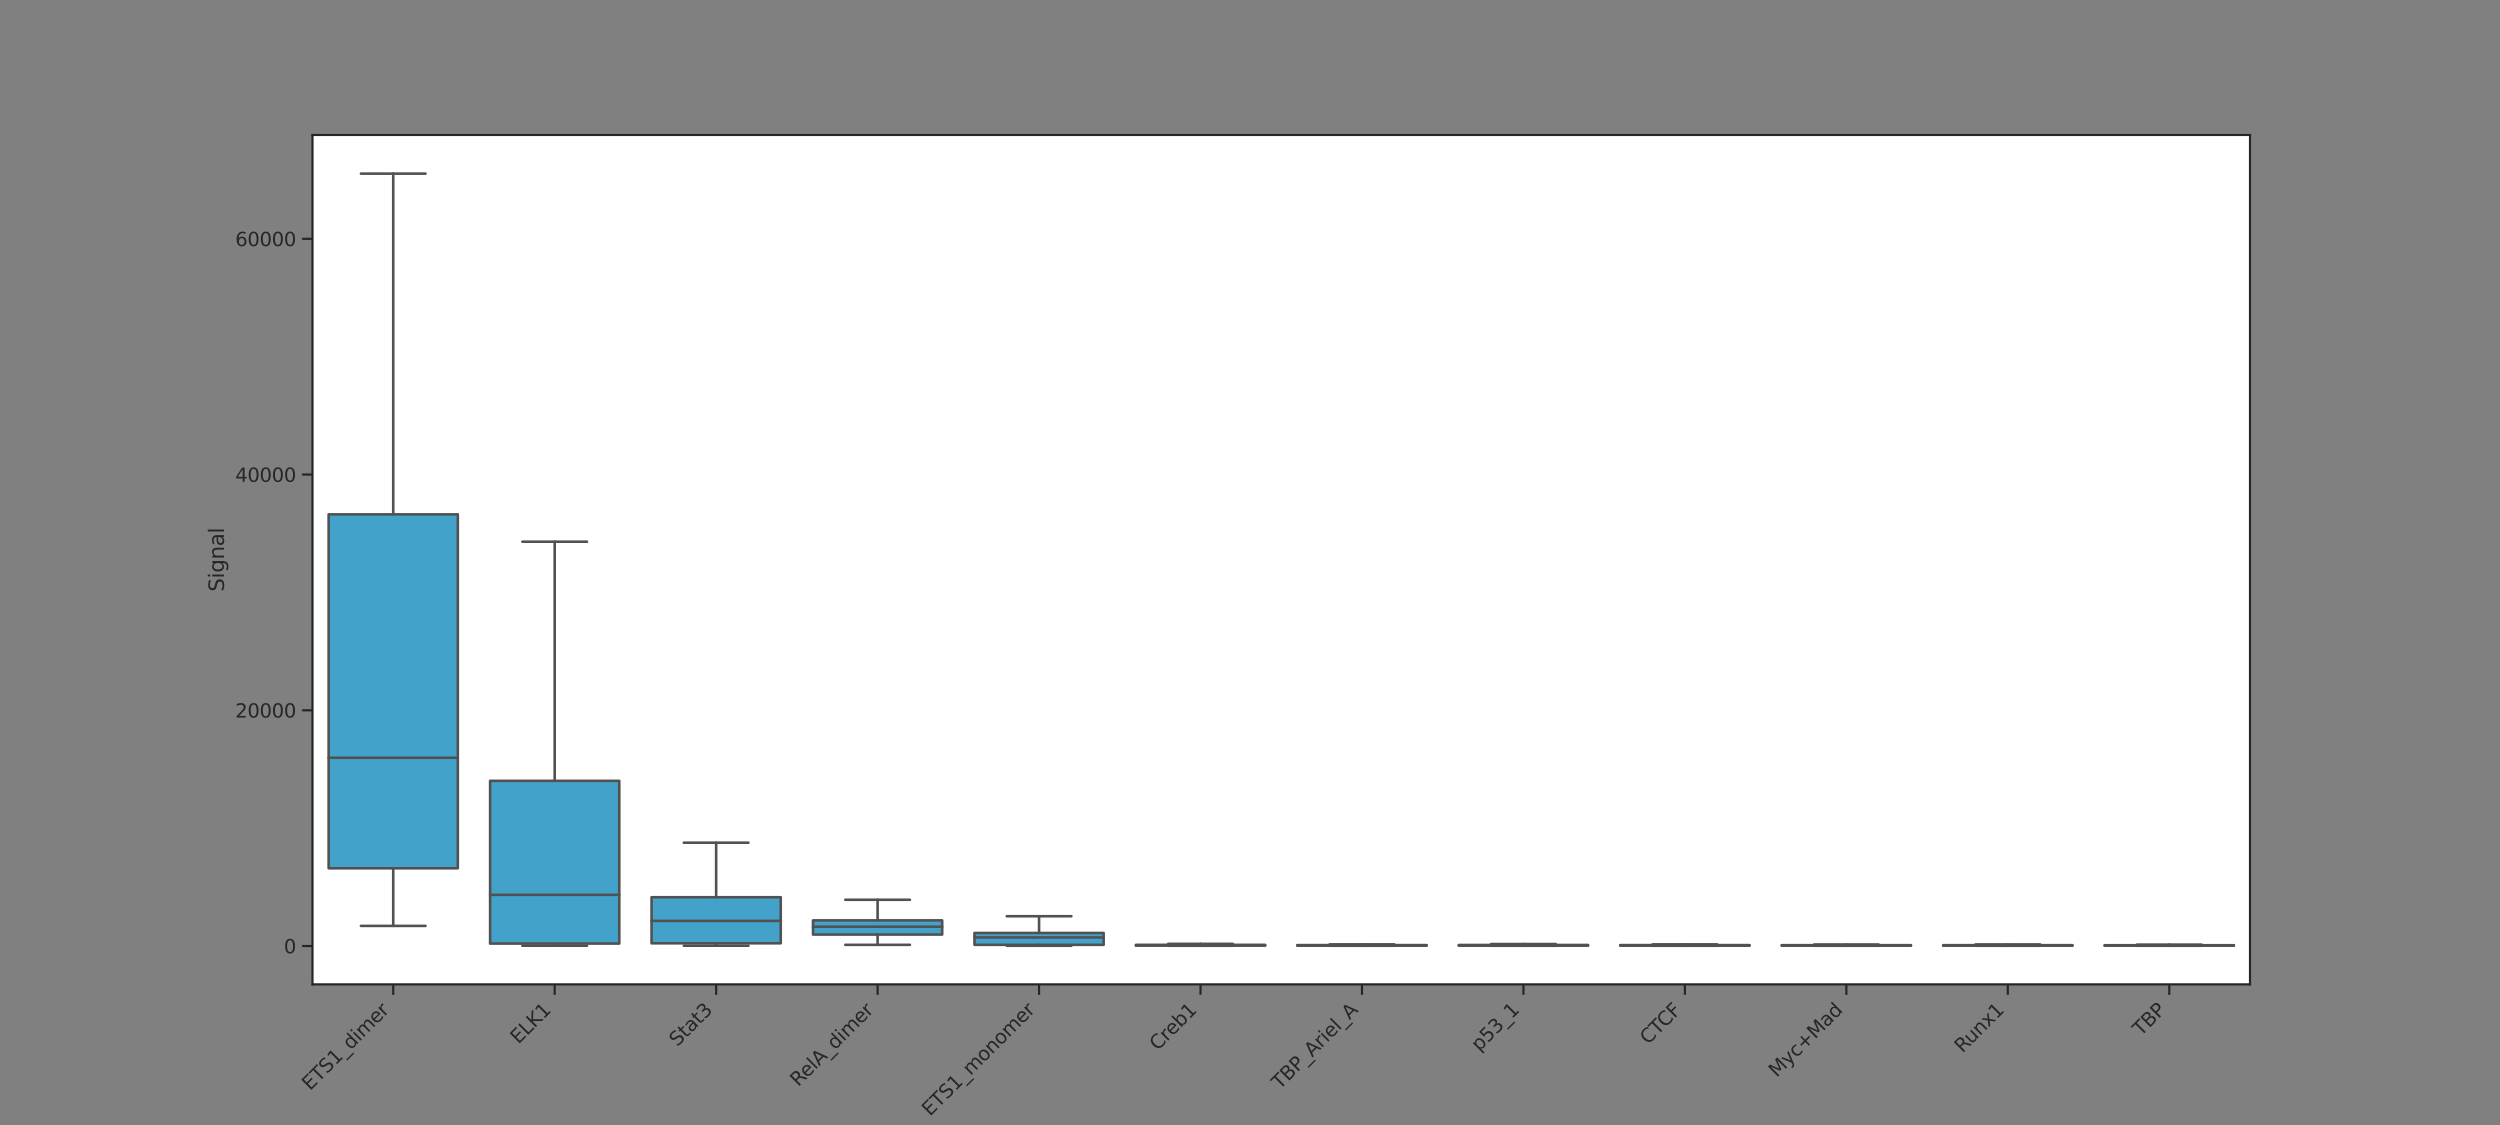 <?xml version="1.0" encoding="utf-8" standalone="no"?>
<!DOCTYPE svg PUBLIC "-//W3C//DTD SVG 1.1//EN"
  "http://www.w3.org/Graphics/SVG/1.1/DTD/svg11.dtd">
<svg xmlns:xlink="http://www.w3.org/1999/xlink" width="1440pt" height="648pt" viewBox="0 0 1440 648" xmlns="http://www.w3.org/2000/svg" version="1.1">
 <rect x="0" y="0" width="1440" height="648" fill="#808080" stroke="none"/>
 <defs>
  <style type="text/css">*{stroke-linejoin: round; stroke-linecap: butt}</style>
 </defs>
 <g id="figure_1">
  <g id="patch_1">
   <path d="M 0 648 
L 1440 648 
L 1440 0 
L 0 0 
L 0 648 
z
" style="fill: none"/>
  </g>
  <g id="axes_1">
   <g id="patch_2">
    <path d="M 180 567 
L 1296 567 
L 1296 77.76 
L 180 77.76 
z
" style="fill: #ffffff"/>
   </g>
   <g id="matplotlib.axis_1">
    <g id="xtick_1">
     <g id="line2d_1">
      <defs>
       <path id="m6b20efbaa6" d="M 0 0 
L 0 6 
" style="stroke: #262626; stroke-width: 1.25"/>
      </defs>
      <g>
       <use xlink:href="#m6b20efbaa6" x="226.5" y="567" style="fill: #262626; stroke: #262626; stroke-width: 1.25"/>
      </g>
     </g>
     <g id="text_1">
      <!-- ETS1_dimer -->
      <g style="fill: #262626" transform="translate(178.566 628.51)rotate(-45)scale(0.11 -0.11)">
       <defs>
        <path id="DejaVuSans-45" d="M 628 4666 
L 3578 4666 
L 3578 4134 
L 1259 4134 
L 1259 2753 
L 3481 2753 
L 3481 2222 
L 1259 2222 
L 1259 531 
L 3634 531 
L 3634 0 
L 628 0 
L 628 4666 
z
" transform="scale(0.016)"/>
        <path id="DejaVuSans-54" d="M -19 4666 
L 3928 4666 
L 3928 4134 
L 2272 4134 
L 2272 0 
L 1638 0 
L 1638 4134 
L -19 4134 
L -19 4666 
z
" transform="scale(0.016)"/>
        <path id="DejaVuSans-53" d="M 3425 4513 
L 3425 3897 
Q 3066 4069 2747 4153 
Q 2428 4238 2131 4238 
Q 1616 4238 1336 4038 
Q 1056 3838 1056 3469 
Q 1056 3159 1242 3001 
Q 1428 2844 1947 2747 
L 2328 2669 
Q 3034 2534 3370 2195 
Q 3706 1856 3706 1288 
Q 3706 609 3251 259 
Q 2797 -91 1919 -91 
Q 1588 -91 1214 -16 
Q 841 59 441 206 
L 441 856 
Q 825 641 1194 531 
Q 1563 422 1919 422 
Q 2459 422 2753 634 
Q 3047 847 3047 1241 
Q 3047 1584 2836 1778 
Q 2625 1972 2144 2069 
L 1759 2144 
Q 1053 2284 737 2584 
Q 422 2884 422 3419 
Q 422 4038 858 4394 
Q 1294 4750 2059 4750 
Q 2388 4750 2728 4690 
Q 3069 4631 3425 4513 
z
" transform="scale(0.016)"/>
        <path id="DejaVuSans-31" d="M 794 531 
L 1825 531 
L 1825 4091 
L 703 3866 
L 703 4441 
L 1819 4666 
L 2450 4666 
L 2450 531 
L 3481 531 
L 3481 0 
L 794 0 
L 794 531 
z
" transform="scale(0.016)"/>
        <path id="DejaVuSans-5f" d="M 3263 -1063 
L 3263 -1509 
L -63 -1509 
L -63 -1063 
L 3263 -1063 
z
" transform="scale(0.016)"/>
        <path id="DejaVuSans-64" d="M 2906 2969 
L 2906 4863 
L 3481 4863 
L 3481 0 
L 2906 0 
L 2906 525 
Q 2725 213 2448 61 
Q 2172 -91 1784 -91 
Q 1150 -91 751 415 
Q 353 922 353 1747 
Q 353 2572 751 3078 
Q 1150 3584 1784 3584 
Q 2172 3584 2448 3432 
Q 2725 3281 2906 2969 
z
M 947 1747 
Q 947 1113 1208 752 
Q 1469 391 1925 391 
Q 2381 391 2643 752 
Q 2906 1113 2906 1747 
Q 2906 2381 2643 2742 
Q 2381 3103 1925 3103 
Q 1469 3103 1208 2742 
Q 947 2381 947 1747 
z
" transform="scale(0.016)"/>
        <path id="DejaVuSans-69" d="M 603 3500 
L 1178 3500 
L 1178 0 
L 603 0 
L 603 3500 
z
M 603 4863 
L 1178 4863 
L 1178 4134 
L 603 4134 
L 603 4863 
z
" transform="scale(0.016)"/>
        <path id="DejaVuSans-6d" d="M 3328 2828 
Q 3544 3216 3844 3400 
Q 4144 3584 4550 3584 
Q 5097 3584 5394 3201 
Q 5691 2819 5691 2113 
L 5691 0 
L 5113 0 
L 5113 2094 
Q 5113 2597 4934 2840 
Q 4756 3084 4391 3084 
Q 3944 3084 3684 2787 
Q 3425 2491 3425 1978 
L 3425 0 
L 2847 0 
L 2847 2094 
Q 2847 2600 2669 2842 
Q 2491 3084 2119 3084 
Q 1678 3084 1418 2786 
Q 1159 2488 1159 1978 
L 1159 0 
L 581 0 
L 581 3500 
L 1159 3500 
L 1159 2956 
Q 1356 3278 1631 3431 
Q 1906 3584 2284 3584 
Q 2666 3584 2933 3390 
Q 3200 3197 3328 2828 
z
" transform="scale(0.016)"/>
        <path id="DejaVuSans-65" d="M 3597 1894 
L 3597 1613 
L 953 1613 
Q 991 1019 1311 708 
Q 1631 397 2203 397 
Q 2534 397 2845 478 
Q 3156 559 3463 722 
L 3463 178 
Q 3153 47 2828 -22 
Q 2503 -91 2169 -91 
Q 1331 -91 842 396 
Q 353 884 353 1716 
Q 353 2575 817 3079 
Q 1281 3584 2069 3584 
Q 2775 3584 3186 3129 
Q 3597 2675 3597 1894 
z
M 3022 2063 
Q 3016 2534 2758 2815 
Q 2500 3097 2075 3097 
Q 1594 3097 1305 2825 
Q 1016 2553 972 2059 
L 3022 2063 
z
" transform="scale(0.016)"/>
        <path id="DejaVuSans-72" d="M 2631 2963 
Q 2534 3019 2420 3045 
Q 2306 3072 2169 3072 
Q 1681 3072 1420 2755 
Q 1159 2438 1159 1844 
L 1159 0 
L 581 0 
L 581 3500 
L 1159 3500 
L 1159 2956 
Q 1341 3275 1631 3429 
Q 1922 3584 2338 3584 
Q 2397 3584 2469 3576 
Q 2541 3569 2628 3553 
L 2631 2963 
z
" transform="scale(0.016)"/>
       </defs>
       <use xlink:href="#DejaVuSans-45"/>
       <use xlink:href="#DejaVuSans-54" x="63.184"/>
       <use xlink:href="#DejaVuSans-53" x="124.268"/>
       <use xlink:href="#DejaVuSans-31" x="187.744"/>
       <use xlink:href="#DejaVuSans-5f" x="251.367"/>
       <use xlink:href="#DejaVuSans-64" x="301.367"/>
       <use xlink:href="#DejaVuSans-69" x="364.844"/>
       <use xlink:href="#DejaVuSans-6d" x="392.627"/>
       <use xlink:href="#DejaVuSans-65" x="490.039"/>
       <use xlink:href="#DejaVuSans-72" x="551.562"/>
      </g>
     </g>
    </g>
    <g id="xtick_2">
     <g id="line2d_2">
      <g>
       <use xlink:href="#m6b20efbaa6" x="319.5" y="567" style="fill: #262626; stroke: #262626; stroke-width: 1.25"/>
      </g>
     </g>
     <g id="text_2">
      <!-- ELK1 -->
      <g style="fill: #262626" transform="translate(298.584 601.709)rotate(-45)scale(0.11 -0.11)">
       <defs>
        <path id="DejaVuSans-4c" d="M 628 4666 
L 1259 4666 
L 1259 531 
L 3531 531 
L 3531 0 
L 628 0 
L 628 4666 
z
" transform="scale(0.016)"/>
        <path id="DejaVuSans-4b" d="M 628 4666 
L 1259 4666 
L 1259 2694 
L 3353 4666 
L 4166 4666 
L 1850 2491 
L 4331 0 
L 3500 0 
L 1259 2247 
L 1259 0 
L 628 0 
L 628 4666 
z
" transform="scale(0.016)"/>
       </defs>
       <use xlink:href="#DejaVuSans-45"/>
       <use xlink:href="#DejaVuSans-4c" x="63.184"/>
       <use xlink:href="#DejaVuSans-4b" x="118.896"/>
       <use xlink:href="#DejaVuSans-31" x="184.473"/>
      </g>
     </g>
    </g>
    <g id="xtick_3">
     <g id="line2d_3">
      <g>
       <use xlink:href="#m6b20efbaa6" x="412.5" y="567" style="fill: #262626; stroke: #262626; stroke-width: 1.25"/>
      </g>
     </g>
     <g id="text_3">
      <!-- Stat3 -->
      <g style="fill: #262626" transform="translate(390.13 603.162)rotate(-45)scale(0.11 -0.11)">
       <defs>
        <path id="DejaVuSans-74" d="M 1172 4494 
L 1172 3500 
L 2356 3500 
L 2356 3053 
L 1172 3053 
L 1172 1153 
Q 1172 725 1289 603 
Q 1406 481 1766 481 
L 2356 481 
L 2356 0 
L 1766 0 
Q 1100 0 847 248 
Q 594 497 594 1153 
L 594 3053 
L 172 3053 
L 172 3500 
L 594 3500 
L 594 4494 
L 1172 4494 
z
" transform="scale(0.016)"/>
        <path id="DejaVuSans-61" d="M 2194 1759 
Q 1497 1759 1228 1600 
Q 959 1441 959 1056 
Q 959 750 1161 570 
Q 1363 391 1709 391 
Q 2188 391 2477 730 
Q 2766 1069 2766 1631 
L 2766 1759 
L 2194 1759 
z
M 3341 1997 
L 3341 0 
L 2766 0 
L 2766 531 
Q 2569 213 2275 61 
Q 1981 -91 1556 -91 
Q 1019 -91 701 211 
Q 384 513 384 1019 
Q 384 1609 779 1909 
Q 1175 2209 1959 2209 
L 2766 2209 
L 2766 2266 
Q 2766 2663 2505 2880 
Q 2244 3097 1772 3097 
Q 1472 3097 1187 3025 
Q 903 2953 641 2809 
L 641 3341 
Q 956 3463 1253 3523 
Q 1550 3584 1831 3584 
Q 2591 3584 2966 3190 
Q 3341 2797 3341 1997 
z
" transform="scale(0.016)"/>
        <path id="DejaVuSans-33" d="M 2597 2516 
Q 3050 2419 3304 2112 
Q 3559 1806 3559 1356 
Q 3559 666 3084 287 
Q 2609 -91 1734 -91 
Q 1441 -91 1130 -33 
Q 819 25 488 141 
L 488 750 
Q 750 597 1062 519 
Q 1375 441 1716 441 
Q 2309 441 2620 675 
Q 2931 909 2931 1356 
Q 2931 1769 2642 2001 
Q 2353 2234 1838 2234 
L 1294 2234 
L 1294 2753 
L 1863 2753 
Q 2328 2753 2575 2939 
Q 2822 3125 2822 3475 
Q 2822 3834 2567 4026 
Q 2313 4219 1838 4219 
Q 1578 4219 1281 4162 
Q 984 4106 628 3988 
L 628 4550 
Q 988 4650 1302 4700 
Q 1616 4750 1894 4750 
Q 2613 4750 3031 4423 
Q 3450 4097 3450 3541 
Q 3450 3153 3228 2886 
Q 3006 2619 2597 2516 
z
" transform="scale(0.016)"/>
       </defs>
       <use xlink:href="#DejaVuSans-53"/>
       <use xlink:href="#DejaVuSans-74" x="63.477"/>
       <use xlink:href="#DejaVuSans-61" x="102.686"/>
       <use xlink:href="#DejaVuSans-74" x="163.965"/>
       <use xlink:href="#DejaVuSans-33" x="203.174"/>
      </g>
     </g>
    </g>
    <g id="xtick_4">
     <g id="line2d_4">
      <g>
       <use xlink:href="#m6b20efbaa6" x="505.5" y="567" style="fill: #262626; stroke: #262626; stroke-width: 1.25"/>
      </g>
     </g>
     <g id="text_4">
      <!-- RelA_dimer -->
      <g style="fill: #262626" transform="translate(459.796 626.28)rotate(-45)scale(0.11 -0.11)">
       <defs>
        <path id="DejaVuSans-52" d="M 2841 2188 
Q 3044 2119 3236 1894 
Q 3428 1669 3622 1275 
L 4263 0 
L 3584 0 
L 2988 1197 
Q 2756 1666 2539 1819 
Q 2322 1972 1947 1972 
L 1259 1972 
L 1259 0 
L 628 0 
L 628 4666 
L 2053 4666 
Q 2853 4666 3247 4331 
Q 3641 3997 3641 3322 
Q 3641 2881 3436 2590 
Q 3231 2300 2841 2188 
z
M 1259 4147 
L 1259 2491 
L 2053 2491 
Q 2509 2491 2742 2702 
Q 2975 2913 2975 3322 
Q 2975 3731 2742 3939 
Q 2509 4147 2053 4147 
L 1259 4147 
z
" transform="scale(0.016)"/>
        <path id="DejaVuSans-6c" d="M 603 4863 
L 1178 4863 
L 1178 0 
L 603 0 
L 603 4863 
z
" transform="scale(0.016)"/>
        <path id="DejaVuSans-41" d="M 2188 4044 
L 1331 1722 
L 3047 1722 
L 2188 4044 
z
M 1831 4666 
L 2547 4666 
L 4325 0 
L 3669 0 
L 3244 1197 
L 1141 1197 
L 716 0 
L 50 0 
L 1831 4666 
z
" transform="scale(0.016)"/>
       </defs>
       <use xlink:href="#DejaVuSans-52"/>
       <use xlink:href="#DejaVuSans-65" x="64.982"/>
       <use xlink:href="#DejaVuSans-6c" x="126.506"/>
       <use xlink:href="#DejaVuSans-41" x="154.289"/>
       <use xlink:href="#DejaVuSans-5f" x="222.697"/>
       <use xlink:href="#DejaVuSans-64" x="272.697"/>
       <use xlink:href="#DejaVuSans-69" x="336.174"/>
       <use xlink:href="#DejaVuSans-6d" x="363.957"/>
       <use xlink:href="#DejaVuSans-65" x="461.369"/>
       <use xlink:href="#DejaVuSans-72" x="522.893"/>
      </g>
     </g>
    </g>
    <g id="xtick_5">
     <g id="line2d_5">
      <g>
       <use xlink:href="#m6b20efbaa6" x="598.5" y="567" style="fill: #262626; stroke: #262626; stroke-width: 1.25"/>
      </g>
     </g>
     <g id="text_5">
      <!-- ETS1_monomer -->
      <g style="fill: #262626" transform="translate(535.64 643.299)rotate(-45)scale(0.11 -0.11)">
       <defs>
        <path id="DejaVuSans-6f" d="M 1959 3097 
Q 1497 3097 1228 2736 
Q 959 2375 959 1747 
Q 959 1119 1226 758 
Q 1494 397 1959 397 
Q 2419 397 2687 759 
Q 2956 1122 2956 1747 
Q 2956 2369 2687 2733 
Q 2419 3097 1959 3097 
z
M 1959 3584 
Q 2709 3584 3137 3096 
Q 3566 2609 3566 1747 
Q 3566 888 3137 398 
Q 2709 -91 1959 -91 
Q 1206 -91 779 398 
Q 353 888 353 1747 
Q 353 2609 779 3096 
Q 1206 3584 1959 3584 
z
" transform="scale(0.016)"/>
        <path id="DejaVuSans-6e" d="M 3513 2113 
L 3513 0 
L 2938 0 
L 2938 2094 
Q 2938 2591 2744 2837 
Q 2550 3084 2163 3084 
Q 1697 3084 1428 2787 
Q 1159 2491 1159 1978 
L 1159 0 
L 581 0 
L 581 3500 
L 1159 3500 
L 1159 2956 
Q 1366 3272 1645 3428 
Q 1925 3584 2291 3584 
Q 2894 3584 3203 3211 
Q 3513 2838 3513 2113 
z
" transform="scale(0.016)"/>
       </defs>
       <use xlink:href="#DejaVuSans-45"/>
       <use xlink:href="#DejaVuSans-54" x="63.184"/>
       <use xlink:href="#DejaVuSans-53" x="124.268"/>
       <use xlink:href="#DejaVuSans-31" x="187.744"/>
       <use xlink:href="#DejaVuSans-5f" x="251.367"/>
       <use xlink:href="#DejaVuSans-6d" x="301.367"/>
       <use xlink:href="#DejaVuSans-6f" x="398.779"/>
       <use xlink:href="#DejaVuSans-6e" x="459.961"/>
       <use xlink:href="#DejaVuSans-6f" x="523.34"/>
       <use xlink:href="#DejaVuSans-6d" x="584.521"/>
       <use xlink:href="#DejaVuSans-65" x="681.934"/>
       <use xlink:href="#DejaVuSans-72" x="743.457"/>
      </g>
     </g>
    </g>
    <g id="xtick_6">
     <g id="line2d_6">
      <g>
       <use xlink:href="#m6b20efbaa6" x="691.5" y="567" style="fill: #262626; stroke: #262626; stroke-width: 1.25"/>
      </g>
     </g>
     <g id="text_6">
      <!-- Creb1 -->
      <g style="fill: #262626" transform="translate(666.756 605.537)rotate(-45)scale(0.11 -0.11)">
       <defs>
        <path id="DejaVuSans-43" d="M 4122 4306 
L 4122 3641 
Q 3803 3938 3442 4084 
Q 3081 4231 2675 4231 
Q 1875 4231 1450 3742 
Q 1025 3253 1025 2328 
Q 1025 1406 1450 917 
Q 1875 428 2675 428 
Q 3081 428 3442 575 
Q 3803 722 4122 1019 
L 4122 359 
Q 3791 134 3420 21 
Q 3050 -91 2638 -91 
Q 1578 -91 968 557 
Q 359 1206 359 2328 
Q 359 3453 968 4101 
Q 1578 4750 2638 4750 
Q 3056 4750 3426 4639 
Q 3797 4528 4122 4306 
z
" transform="scale(0.016)"/>
        <path id="DejaVuSans-62" d="M 3116 1747 
Q 3116 2381 2855 2742 
Q 2594 3103 2138 3103 
Q 1681 3103 1420 2742 
Q 1159 2381 1159 1747 
Q 1159 1113 1420 752 
Q 1681 391 2138 391 
Q 2594 391 2855 752 
Q 3116 1113 3116 1747 
z
M 1159 2969 
Q 1341 3281 1617 3432 
Q 1894 3584 2278 3584 
Q 2916 3584 3314 3078 
Q 3713 2572 3713 1747 
Q 3713 922 3314 415 
Q 2916 -91 2278 -91 
Q 1894 -91 1617 61 
Q 1341 213 1159 525 
L 1159 0 
L 581 0 
L 581 4863 
L 1159 4863 
L 1159 2969 
z
" transform="scale(0.016)"/>
       </defs>
       <use xlink:href="#DejaVuSans-43"/>
       <use xlink:href="#DejaVuSans-72" x="69.824"/>
       <use xlink:href="#DejaVuSans-65" x="108.688"/>
       <use xlink:href="#DejaVuSans-62" x="170.211"/>
       <use xlink:href="#DejaVuSans-31" x="233.688"/>
      </g>
     </g>
    </g>
    <g id="xtick_7">
     <g id="line2d_7">
      <g>
       <use xlink:href="#m6b20efbaa6" x="784.5" y="567" style="fill: #262626; stroke: #262626; stroke-width: 1.25"/>
      </g>
     </g>
     <g id="text_7">
      <!-- TBP_Ariel_A -->
      <g style="fill: #262626" transform="translate(737.164 627.913)rotate(-45)scale(0.11 -0.11)">
       <defs>
        <path id="DejaVuSans-42" d="M 1259 2228 
L 1259 519 
L 2272 519 
Q 2781 519 3026 730 
Q 3272 941 3272 1375 
Q 3272 1813 3026 2020 
Q 2781 2228 2272 2228 
L 1259 2228 
z
M 1259 4147 
L 1259 2741 
L 2194 2741 
Q 2656 2741 2882 2914 
Q 3109 3088 3109 3444 
Q 3109 3797 2882 3972 
Q 2656 4147 2194 4147 
L 1259 4147 
z
M 628 4666 
L 2241 4666 
Q 2963 4666 3353 4366 
Q 3744 4066 3744 3513 
Q 3744 3084 3544 2831 
Q 3344 2578 2956 2516 
Q 3422 2416 3680 2098 
Q 3938 1781 3938 1306 
Q 3938 681 3513 340 
Q 3088 0 2303 0 
L 628 0 
L 628 4666 
z
" transform="scale(0.016)"/>
        <path id="DejaVuSans-50" d="M 1259 4147 
L 1259 2394 
L 2053 2394 
Q 2494 2394 2734 2622 
Q 2975 2850 2975 3272 
Q 2975 3691 2734 3919 
Q 2494 4147 2053 4147 
L 1259 4147 
z
M 628 4666 
L 2053 4666 
Q 2838 4666 3239 4311 
Q 3641 3956 3641 3272 
Q 3641 2581 3239 2228 
Q 2838 1875 2053 1875 
L 1259 1875 
L 1259 0 
L 628 0 
L 628 4666 
z
" transform="scale(0.016)"/>
       </defs>
       <use xlink:href="#DejaVuSans-54"/>
       <use xlink:href="#DejaVuSans-42" x="61.084"/>
       <use xlink:href="#DejaVuSans-50" x="129.688"/>
       <use xlink:href="#DejaVuSans-5f" x="189.99"/>
       <use xlink:href="#DejaVuSans-41" x="239.99"/>
       <use xlink:href="#DejaVuSans-72" x="308.398"/>
       <use xlink:href="#DejaVuSans-69" x="349.512"/>
       <use xlink:href="#DejaVuSans-65" x="377.295"/>
       <use xlink:href="#DejaVuSans-6c" x="438.818"/>
       <use xlink:href="#DejaVuSans-5f" x="466.602"/>
       <use xlink:href="#DejaVuSans-41" x="516.602"/>
      </g>
     </g>
    </g>
    <g id="xtick_8">
     <g id="line2d_8">
      <g>
       <use xlink:href="#m6b20efbaa6" x="877.5" y="567" style="fill: #262626; stroke: #262626; stroke-width: 1.25"/>
      </g>
     </g>
     <g id="text_8">
      <!-- p53_1 -->
      <g style="fill: #262626" transform="translate(851.992 605.946)rotate(-45)scale(0.11 -0.11)">
       <defs>
        <path id="DejaVuSans-70" d="M 1159 525 
L 1159 -1331 
L 581 -1331 
L 581 3500 
L 1159 3500 
L 1159 2969 
Q 1341 3281 1617 3432 
Q 1894 3584 2278 3584 
Q 2916 3584 3314 3078 
Q 3713 2572 3713 1747 
Q 3713 922 3314 415 
Q 2916 -91 2278 -91 
Q 1894 -91 1617 61 
Q 1341 213 1159 525 
z
M 3116 1747 
Q 3116 2381 2855 2742 
Q 2594 3103 2138 3103 
Q 1681 3103 1420 2742 
Q 1159 2381 1159 1747 
Q 1159 1113 1420 752 
Q 1681 391 2138 391 
Q 2594 391 2855 752 
Q 3116 1113 3116 1747 
z
" transform="scale(0.016)"/>
        <path id="DejaVuSans-35" d="M 691 4666 
L 3169 4666 
L 3169 4134 
L 1269 4134 
L 1269 2991 
Q 1406 3038 1543 3061 
Q 1681 3084 1819 3084 
Q 2600 3084 3056 2656 
Q 3513 2228 3513 1497 
Q 3513 744 3044 326 
Q 2575 -91 1722 -91 
Q 1428 -91 1123 -41 
Q 819 9 494 109 
L 494 744 
Q 775 591 1075 516 
Q 1375 441 1709 441 
Q 2250 441 2565 725 
Q 2881 1009 2881 1497 
Q 2881 1984 2565 2268 
Q 2250 2553 1709 2553 
Q 1456 2553 1204 2497 
Q 953 2441 691 2322 
L 691 4666 
z
" transform="scale(0.016)"/>
       </defs>
       <use xlink:href="#DejaVuSans-70"/>
       <use xlink:href="#DejaVuSans-35" x="63.477"/>
       <use xlink:href="#DejaVuSans-33" x="127.1"/>
       <use xlink:href="#DejaVuSans-5f" x="190.723"/>
       <use xlink:href="#DejaVuSans-31" x="240.723"/>
      </g>
     </g>
    </g>
    <g id="xtick_9">
     <g id="line2d_9">
      <g>
       <use xlink:href="#m6b20efbaa6" x="970.5" y="567" style="fill: #262626; stroke: #262626; stroke-width: 1.25"/>
      </g>
     </g>
     <g id="text_9">
      <!-- CTCF -->
      <g style="fill: #262626" transform="translate(949.252 602.04)rotate(-45)scale(0.11 -0.11)">
       <defs>
        <path id="DejaVuSans-46" d="M 628 4666 
L 3309 4666 
L 3309 4134 
L 1259 4134 
L 1259 2759 
L 3109 2759 
L 3109 2228 
L 1259 2228 
L 1259 0 
L 628 0 
L 628 4666 
z
" transform="scale(0.016)"/>
       </defs>
       <use xlink:href="#DejaVuSans-43"/>
       <use xlink:href="#DejaVuSans-54" x="69.824"/>
       <use xlink:href="#DejaVuSans-43" x="125.033"/>
       <use xlink:href="#DejaVuSans-46" x="194.857"/>
      </g>
     </g>
    </g>
    <g id="xtick_10">
     <g id="line2d_10">
      <g>
       <use xlink:href="#m6b20efbaa6" x="1063.5" y="567" style="fill: #262626; stroke: #262626; stroke-width: 1.25"/>
      </g>
     </g>
     <g id="text_10">
      <!-- Myc+Mad -->
      <g style="fill: #262626" transform="translate(1023.357 620.935)rotate(-45)scale(0.11 -0.11)">
       <defs>
        <path id="DejaVuSans-4d" d="M 628 4666 
L 1569 4666 
L 2759 1491 
L 3956 4666 
L 4897 4666 
L 4897 0 
L 4281 0 
L 4281 4097 
L 3078 897 
L 2444 897 
L 1241 4097 
L 1241 0 
L 628 0 
L 628 4666 
z
" transform="scale(0.016)"/>
        <path id="DejaVuSans-79" d="M 2059 -325 
Q 1816 -950 1584 -1140 
Q 1353 -1331 966 -1331 
L 506 -1331 
L 506 -850 
L 844 -850 
Q 1081 -850 1212 -737 
Q 1344 -625 1503 -206 
L 1606 56 
L 191 3500 
L 800 3500 
L 1894 763 
L 2988 3500 
L 3597 3500 
L 2059 -325 
z
" transform="scale(0.016)"/>
        <path id="DejaVuSans-63" d="M 3122 3366 
L 3122 2828 
Q 2878 2963 2633 3030 
Q 2388 3097 2138 3097 
Q 1578 3097 1268 2742 
Q 959 2388 959 1747 
Q 959 1106 1268 751 
Q 1578 397 2138 397 
Q 2388 397 2633 464 
Q 2878 531 3122 666 
L 3122 134 
Q 2881 22 2623 -34 
Q 2366 -91 2075 -91 
Q 1284 -91 818 406 
Q 353 903 353 1747 
Q 353 2603 823 3093 
Q 1294 3584 2113 3584 
Q 2378 3584 2631 3529 
Q 2884 3475 3122 3366 
z
" transform="scale(0.016)"/>
        <path id="DejaVuSans-2b" d="M 2944 4013 
L 2944 2272 
L 4684 2272 
L 4684 1741 
L 2944 1741 
L 2944 0 
L 2419 0 
L 2419 1741 
L 678 1741 
L 678 2272 
L 2419 2272 
L 2419 4013 
L 2944 4013 
z
" transform="scale(0.016)"/>
       </defs>
       <use xlink:href="#DejaVuSans-4d"/>
       <use xlink:href="#DejaVuSans-79" x="86.279"/>
       <use xlink:href="#DejaVuSans-63" x="145.459"/>
       <use xlink:href="#DejaVuSans-2b" x="200.439"/>
       <use xlink:href="#DejaVuSans-4d" x="284.229"/>
       <use xlink:href="#DejaVuSans-61" x="370.508"/>
       <use xlink:href="#DejaVuSans-64" x="431.787"/>
      </g>
     </g>
    </g>
    <g id="xtick_11">
     <g id="line2d_11">
      <g>
       <use xlink:href="#m6b20efbaa6" x="1156.5" y="567" style="fill: #262626; stroke: #262626; stroke-width: 1.25"/>
      </g>
     </g>
     <g id="text_11">
      <!-- Runx1 -->
      <g style="fill: #262626" transform="translate(1130.416 606.876)rotate(-45)scale(0.11 -0.11)">
       <defs>
        <path id="DejaVuSans-75" d="M 544 1381 
L 544 3500 
L 1119 3500 
L 1119 1403 
Q 1119 906 1312 657 
Q 1506 409 1894 409 
Q 2359 409 2629 706 
Q 2900 1003 2900 1516 
L 2900 3500 
L 3475 3500 
L 3475 0 
L 2900 0 
L 2900 538 
Q 2691 219 2414 64 
Q 2138 -91 1772 -91 
Q 1169 -91 856 284 
Q 544 659 544 1381 
z
M 1991 3584 
L 1991 3584 
z
" transform="scale(0.016)"/>
        <path id="DejaVuSans-78" d="M 3513 3500 
L 2247 1797 
L 3578 0 
L 2900 0 
L 1881 1375 
L 863 0 
L 184 0 
L 1544 1831 
L 300 3500 
L 978 3500 
L 1906 2253 
L 2834 3500 
L 3513 3500 
z
" transform="scale(0.016)"/>
       </defs>
       <use xlink:href="#DejaVuSans-52"/>
       <use xlink:href="#DejaVuSans-75" x="64.982"/>
       <use xlink:href="#DejaVuSans-6e" x="128.361"/>
       <use xlink:href="#DejaVuSans-78" x="191.74"/>
       <use xlink:href="#DejaVuSans-31" x="250.92"/>
      </g>
     </g>
    </g>
    <g id="xtick_12">
     <g id="line2d_12">
      <g>
       <use xlink:href="#m6b20efbaa6" x="1249.5" y="567" style="fill: #262626; stroke: #262626; stroke-width: 1.25"/>
      </g>
     </g>
     <g id="text_12">
      <!-- TBP -->
      <g style="fill: #262626" transform="translate(1233.105 597.188)rotate(-45)scale(0.11 -0.11)">
       <use xlink:href="#DejaVuSans-54"/>
       <use xlink:href="#DejaVuSans-42" x="61.084"/>
       <use xlink:href="#DejaVuSans-50" x="129.688"/>
      </g>
     </g>
    </g>
    <g id="text_13">
     <!-- Group -->
     <g style="fill: #262626" transform="translate(719.737 658.251)scale(0.12 -0.12)">
      <defs>
       <path id="DejaVuSans-47" d="M 3809 666 
L 3809 1919 
L 2778 1919 
L 2778 2438 
L 4434 2438 
L 4434 434 
Q 4069 175 3628 42 
Q 3188 -91 2688 -91 
Q 1594 -91 976 548 
Q 359 1188 359 2328 
Q 359 3472 976 4111 
Q 1594 4750 2688 4750 
Q 3144 4750 3555 4637 
Q 3966 4525 4313 4306 
L 4313 3634 
Q 3963 3931 3569 4081 
Q 3175 4231 2741 4231 
Q 1884 4231 1454 3753 
Q 1025 3275 1025 2328 
Q 1025 1384 1454 906 
Q 1884 428 2741 428 
Q 3075 428 3337 486 
Q 3600 544 3809 666 
z
" transform="scale(0.016)"/>
      </defs>
      <use xlink:href="#DejaVuSans-47"/>
      <use xlink:href="#DejaVuSans-72" x="77.49"/>
      <use xlink:href="#DejaVuSans-6f" x="116.354"/>
      <use xlink:href="#DejaVuSans-75" x="177.535"/>
      <use xlink:href="#DejaVuSans-70" x="240.914"/>
     </g>
    </g>
   </g>
   <g id="matplotlib.axis_2">
    <g id="ytick_1">
     <g id="line2d_13">
      <defs>
       <path id="mac29af6669" d="M 0 0 
L -6 0 
" style="stroke: #262626; stroke-width: 1.25"/>
      </defs>
      <g>
       <use xlink:href="#mac29af6669" x="180" y="544.911" style="fill: #262626; stroke: #262626; stroke-width: 1.25"/>
      </g>
     </g>
     <g id="text_14">
      <!-- 0 -->
      <g style="fill: #262626" transform="translate(163.501 549.09)scale(0.11 -0.11)">
       <defs>
        <path id="DejaVuSans-30" d="M 2034 4250 
Q 1547 4250 1301 3770 
Q 1056 3291 1056 2328 
Q 1056 1369 1301 889 
Q 1547 409 2034 409 
Q 2525 409 2770 889 
Q 3016 1369 3016 2328 
Q 3016 3291 2770 3770 
Q 2525 4250 2034 4250 
z
M 2034 4750 
Q 2819 4750 3233 4129 
Q 3647 3509 3647 2328 
Q 3647 1150 3233 529 
Q 2819 -91 2034 -91 
Q 1250 -91 836 529 
Q 422 1150 422 2328 
Q 422 3509 836 4129 
Q 1250 4750 2034 4750 
z
" transform="scale(0.016)"/>
       </defs>
       <use xlink:href="#DejaVuSans-30"/>
      </g>
     </g>
    </g>
    <g id="ytick_2">
     <g id="line2d_14">
      <g>
       <use xlink:href="#mac29af6669" x="180" y="409.132" style="fill: #262626; stroke: #262626; stroke-width: 1.25"/>
      </g>
     </g>
     <g id="text_15">
      <!-- 20000 -->
      <g style="fill: #262626" transform="translate(135.506 413.312)scale(0.11 -0.11)">
       <defs>
        <path id="DejaVuSans-32" d="M 1228 531 
L 3431 531 
L 3431 0 
L 469 0 
L 469 531 
Q 828 903 1448 1529 
Q 2069 2156 2228 2338 
Q 2531 2678 2651 2914 
Q 2772 3150 2772 3378 
Q 2772 3750 2511 3984 
Q 2250 4219 1831 4219 
Q 1534 4219 1204 4116 
Q 875 4013 500 3803 
L 500 4441 
Q 881 4594 1212 4672 
Q 1544 4750 1819 4750 
Q 2544 4750 2975 4387 
Q 3406 4025 3406 3419 
Q 3406 3131 3298 2873 
Q 3191 2616 2906 2266 
Q 2828 2175 2409 1742 
Q 1991 1309 1228 531 
z
" transform="scale(0.016)"/>
       </defs>
       <use xlink:href="#DejaVuSans-32"/>
       <use xlink:href="#DejaVuSans-30" x="63.623"/>
       <use xlink:href="#DejaVuSans-30" x="127.246"/>
       <use xlink:href="#DejaVuSans-30" x="190.869"/>
       <use xlink:href="#DejaVuSans-30" x="254.492"/>
      </g>
     </g>
    </g>
    <g id="ytick_3">
     <g id="line2d_15">
      <g>
       <use xlink:href="#mac29af6669" x="180" y="273.354" style="fill: #262626; stroke: #262626; stroke-width: 1.25"/>
      </g>
     </g>
     <g id="text_16">
      <!-- 40000 -->
      <g style="fill: #262626" transform="translate(135.506 277.533)scale(0.11 -0.11)">
       <defs>
        <path id="DejaVuSans-34" d="M 2419 4116 
L 825 1625 
L 2419 1625 
L 2419 4116 
z
M 2253 4666 
L 3047 4666 
L 3047 1625 
L 3713 1625 
L 3713 1100 
L 3047 1100 
L 3047 0 
L 2419 0 
L 2419 1100 
L 313 1100 
L 313 1709 
L 2253 4666 
z
" transform="scale(0.016)"/>
       </defs>
       <use xlink:href="#DejaVuSans-34"/>
       <use xlink:href="#DejaVuSans-30" x="63.623"/>
       <use xlink:href="#DejaVuSans-30" x="127.246"/>
       <use xlink:href="#DejaVuSans-30" x="190.869"/>
       <use xlink:href="#DejaVuSans-30" x="254.492"/>
      </g>
     </g>
    </g>
    <g id="ytick_4">
     <g id="line2d_16">
      <g>
       <use xlink:href="#mac29af6669" x="180" y="137.575" style="fill: #262626; stroke: #262626; stroke-width: 1.25"/>
      </g>
     </g>
     <g id="text_17">
      <!-- 60000 -->
      <g style="fill: #262626" transform="translate(135.506 141.754)scale(0.11 -0.11)">
       <defs>
        <path id="DejaVuSans-36" d="M 2113 2584 
Q 1688 2584 1439 2293 
Q 1191 2003 1191 1497 
Q 1191 994 1439 701 
Q 1688 409 2113 409 
Q 2538 409 2786 701 
Q 3034 994 3034 1497 
Q 3034 2003 2786 2293 
Q 2538 2584 2113 2584 
z
M 3366 4563 
L 3366 3988 
Q 3128 4100 2886 4159 
Q 2644 4219 2406 4219 
Q 1781 4219 1451 3797 
Q 1122 3375 1075 2522 
Q 1259 2794 1537 2939 
Q 1816 3084 2150 3084 
Q 2853 3084 3261 2657 
Q 3669 2231 3669 1497 
Q 3669 778 3244 343 
Q 2819 -91 2113 -91 
Q 1303 -91 875 529 
Q 447 1150 447 2328 
Q 447 3434 972 4092 
Q 1497 4750 2381 4750 
Q 2619 4750 2861 4703 
Q 3103 4656 3366 4563 
z
" transform="scale(0.016)"/>
       </defs>
       <use xlink:href="#DejaVuSans-36"/>
       <use xlink:href="#DejaVuSans-30" x="63.623"/>
       <use xlink:href="#DejaVuSans-30" x="127.246"/>
       <use xlink:href="#DejaVuSans-30" x="190.869"/>
       <use xlink:href="#DejaVuSans-30" x="254.492"/>
      </g>
     </g>
    </g>
    <g id="text_18">
     <!-- Signal -->
     <g style="fill: #262626" transform="translate(129.011 340.811)rotate(-90)scale(0.12 -0.12)">
      <defs>
       <path id="DejaVuSans-67" d="M 2906 1791 
Q 2906 2416 2648 2759 
Q 2391 3103 1925 3103 
Q 1463 3103 1205 2759 
Q 947 2416 947 1791 
Q 947 1169 1205 825 
Q 1463 481 1925 481 
Q 2391 481 2648 825 
Q 2906 1169 2906 1791 
z
M 3481 434 
Q 3481 -459 3084 -895 
Q 2688 -1331 1869 -1331 
Q 1566 -1331 1297 -1286 
Q 1028 -1241 775 -1147 
L 775 -588 
Q 1028 -725 1275 -790 
Q 1522 -856 1778 -856 
Q 2344 -856 2625 -561 
Q 2906 -266 2906 331 
L 2906 616 
Q 2728 306 2450 153 
Q 2172 0 1784 0 
Q 1141 0 747 490 
Q 353 981 353 1791 
Q 353 2603 747 3093 
Q 1141 3584 1784 3584 
Q 2172 3584 2450 3431 
Q 2728 3278 2906 2969 
L 2906 3500 
L 3481 3500 
L 3481 434 
z
" transform="scale(0.016)"/>
      </defs>
      <use xlink:href="#DejaVuSans-53"/>
      <use xlink:href="#DejaVuSans-69" x="63.477"/>
      <use xlink:href="#DejaVuSans-67" x="91.26"/>
      <use xlink:href="#DejaVuSans-6e" x="154.736"/>
      <use xlink:href="#DejaVuSans-61" x="218.115"/>
      <use xlink:href="#DejaVuSans-6c" x="279.395"/>
     </g>
    </g>
   </g>
   <g id="patch_3">
    <path d="M 189.3 500.125 
L 263.7 500.125 
L 263.7 296.261 
L 189.3 296.261 
L 189.3 500.125 
z
" clip-path="url(#pd0c1c08b15)" style="fill: #43a2ca; stroke: #515151; stroke-width: 1.5; stroke-linejoin: miter"/>
   </g>
   <g id="patch_4">
    <path d="M 282.3 543.502 
L 356.7 543.502 
L 356.7 449.763 
L 282.3 449.763 
L 282.3 543.502 
z
" clip-path="url(#pd0c1c08b15)" style="fill: #43a2ca; stroke: #515151; stroke-width: 1.5; stroke-linejoin: miter"/>
   </g>
   <g id="patch_5">
    <path d="M 375.3 543.336 
L 449.7 543.336 
L 449.7 516.808 
L 375.3 516.808 
L 375.3 543.336 
z
" clip-path="url(#pd0c1c08b15)" style="fill: #43a2ca; stroke: #515151; stroke-width: 1.5; stroke-linejoin: miter"/>
   </g>
   <g id="patch_6">
    <path d="M 468.3 538.297 
L 542.7 538.297 
L 542.7 530.144 
L 468.3 530.144 
L 468.3 538.297 
z
" clip-path="url(#pd0c1c08b15)" style="fill: #43a2ca; stroke: #515151; stroke-width: 1.5; stroke-linejoin: miter"/>
   </g>
   <g id="patch_7">
    <path d="M 561.3 544.212 
L 635.7 544.212 
L 635.7 537.386 
L 561.3 537.386 
L 561.3 544.212 
z
" clip-path="url(#pd0c1c08b15)" style="fill: #43a2ca; stroke: #515151; stroke-width: 1.5; stroke-linejoin: miter"/>
   </g>
   <g id="patch_8">
    <path d="M 654.3 544.646 
L 728.7 544.646 
L 728.7 544.239 
L 654.3 544.239 
L 654.3 544.646 
z
" clip-path="url(#pd0c1c08b15)" style="fill: #43a2ca; stroke: #515151; stroke-width: 1.5; stroke-linejoin: miter"/>
   </g>
   <g id="patch_9">
    <path d="M 747.3 544.694 
L 821.7 544.694 
L 821.7 544.382 
L 747.3 544.382 
L 747.3 544.694 
z
" clip-path="url(#pd0c1c08b15)" style="fill: #43a2ca; stroke: #515151; stroke-width: 1.5; stroke-linejoin: miter"/>
   </g>
   <g id="patch_10">
    <path d="M 840.3 544.68 
L 914.7 544.68 
L 914.7 544.3 
L 840.3 544.3 
L 840.3 544.68 
z
" clip-path="url(#pd0c1c08b15)" style="fill: #43a2ca; stroke: #515151; stroke-width: 1.5; stroke-linejoin: miter"/>
   </g>
   <g id="patch_11">
    <path d="M 933.3 544.68 
L 1007.7 544.68 
L 1007.7 544.388 
L 933.3 544.388 
L 933.3 544.68 
z
" clip-path="url(#pd0c1c08b15)" style="fill: #43a2ca; stroke: #515151; stroke-width: 1.5; stroke-linejoin: miter"/>
   </g>
   <g id="patch_12">
    <path d="M 1026.3 544.687 
L 1100.7 544.687 
L 1100.7 544.429 
L 1026.3 544.429 
L 1026.3 544.687 
z
" clip-path="url(#pd0c1c08b15)" style="fill: #43a2ca; stroke: #515151; stroke-width: 1.5; stroke-linejoin: miter"/>
   </g>
   <g id="patch_13">
    <path d="M 1119.3 544.699 
L 1193.7 544.699 
L 1193.7 544.409 
L 1119.3 544.409 
L 1119.3 544.699 
z
" clip-path="url(#pd0c1c08b15)" style="fill: #43a2ca; stroke: #515151; stroke-width: 1.5; stroke-linejoin: miter"/>
   </g>
   <g id="patch_14">
    <path d="M 1212.3 544.701 
L 1286.7 544.701 
L 1286.7 544.456 
L 1212.3 544.456 
L 1212.3 544.701 
z
" clip-path="url(#pd0c1c08b15)" style="fill: #43a2ca; stroke: #515151; stroke-width: 1.5; stroke-linejoin: miter"/>
   </g>
   <g id="line2d_17">
    <path d="M 226.5 500.125 
L 226.5 533.302 
" clip-path="url(#pd0c1c08b15)" style="fill: none; stroke: #515151; stroke-width: 1.5; stroke-linecap: round"/>
   </g>
   <g id="line2d_18">
    <path d="M 226.5 296.261 
L 226.5 99.998 
" clip-path="url(#pd0c1c08b15)" style="fill: none; stroke: #515151; stroke-width: 1.5; stroke-linecap: round"/>
   </g>
   <g id="line2d_19">
    <path d="M 207.9 533.302 
L 245.1 533.302 
" clip-path="url(#pd0c1c08b15)" style="fill: none; stroke: #515151; stroke-width: 1.5; stroke-linecap: round"/>
   </g>
   <g id="line2d_20">
    <path d="M 207.9 99.998 
L 245.1 99.998 
" clip-path="url(#pd0c1c08b15)" style="fill: none; stroke: #515151; stroke-width: 1.5; stroke-linecap: round"/>
   </g>
   <g id="line2d_21">
    <path d="M 319.5 543.502 
L 319.5 544.741 
" clip-path="url(#pd0c1c08b15)" style="fill: none; stroke: #515151; stroke-width: 1.5; stroke-linecap: round"/>
   </g>
   <g id="line2d_22">
    <path d="M 319.5 449.763 
L 319.5 312.023 
" clip-path="url(#pd0c1c08b15)" style="fill: none; stroke: #515151; stroke-width: 1.5; stroke-linecap: round"/>
   </g>
   <g id="line2d_23">
    <path d="M 300.9 544.741 
L 338.1 544.741 
" clip-path="url(#pd0c1c08b15)" style="fill: none; stroke: #515151; stroke-width: 1.5; stroke-linecap: round"/>
   </g>
   <g id="line2d_24">
    <path d="M 300.9 312.023 
L 338.1 312.023 
" clip-path="url(#pd0c1c08b15)" style="fill: none; stroke: #515151; stroke-width: 1.5; stroke-linecap: round"/>
   </g>
   <g id="line2d_25">
    <path d="M 412.5 543.336 
L 412.5 544.741 
" clip-path="url(#pd0c1c08b15)" style="fill: none; stroke: #515151; stroke-width: 1.5; stroke-linecap: round"/>
   </g>
   <g id="line2d_26">
    <path d="M 412.5 516.808 
L 412.5 485.393 
" clip-path="url(#pd0c1c08b15)" style="fill: none; stroke: #515151; stroke-width: 1.5; stroke-linecap: round"/>
   </g>
   <g id="line2d_27">
    <path d="M 393.9 544.741 
L 431.1 544.741 
" clip-path="url(#pd0c1c08b15)" style="fill: none; stroke: #515151; stroke-width: 1.5; stroke-linecap: round"/>
   </g>
   <g id="line2d_28">
    <path d="M 393.9 485.393 
L 431.1 485.393 
" clip-path="url(#pd0c1c08b15)" style="fill: none; stroke: #515151; stroke-width: 1.5; stroke-linecap: round"/>
   </g>
   <g id="line2d_29">
    <path d="M 505.5 538.297 
L 505.5 544.212 
" clip-path="url(#pd0c1c08b15)" style="fill: none; stroke: #515151; stroke-width: 1.5; stroke-linecap: round"/>
   </g>
   <g id="line2d_30">
    <path d="M 505.5 530.144 
L 505.5 518.278 
" clip-path="url(#pd0c1c08b15)" style="fill: none; stroke: #515151; stroke-width: 1.5; stroke-linecap: round"/>
   </g>
   <g id="line2d_31">
    <path d="M 486.9 544.212 
L 524.1 544.212 
" clip-path="url(#pd0c1c08b15)" style="fill: none; stroke: #515151; stroke-width: 1.5; stroke-linecap: round"/>
   </g>
   <g id="line2d_32">
    <path d="M 486.9 518.278 
L 524.1 518.278 
" clip-path="url(#pd0c1c08b15)" style="fill: none; stroke: #515151; stroke-width: 1.5; stroke-linecap: round"/>
   </g>
   <g id="line2d_33">
    <path d="M 598.5 544.212 
L 598.5 544.748 
" clip-path="url(#pd0c1c08b15)" style="fill: none; stroke: #515151; stroke-width: 1.5; stroke-linecap: round"/>
   </g>
   <g id="line2d_34">
    <path d="M 598.5 537.386 
L 598.5 527.742 
" clip-path="url(#pd0c1c08b15)" style="fill: none; stroke: #515151; stroke-width: 1.5; stroke-linecap: round"/>
   </g>
   <g id="line2d_35">
    <path d="M 579.9 544.748 
L 617.1 544.748 
" clip-path="url(#pd0c1c08b15)" style="fill: none; stroke: #515151; stroke-width: 1.5; stroke-linecap: round"/>
   </g>
   <g id="line2d_36">
    <path d="M 579.9 527.742 
L 617.1 527.742 
" clip-path="url(#pd0c1c08b15)" style="fill: none; stroke: #515151; stroke-width: 1.5; stroke-linecap: round"/>
   </g>
   <g id="line2d_37">
    <path d="M 691.5 544.646 
L 691.5 544.755 
" clip-path="url(#pd0c1c08b15)" style="fill: none; stroke: #515151; stroke-width: 1.5; stroke-linecap: round"/>
   </g>
   <g id="line2d_38">
    <path d="M 691.5 544.239 
L 691.5 543.655 
" clip-path="url(#pd0c1c08b15)" style="fill: none; stroke: #515151; stroke-width: 1.5; stroke-linecap: round"/>
   </g>
   <g id="line2d_39">
    <path d="M 672.9 544.755 
L 710.1 544.755 
" clip-path="url(#pd0c1c08b15)" style="fill: none; stroke: #515151; stroke-width: 1.5; stroke-linecap: round"/>
   </g>
   <g id="line2d_40">
    <path d="M 672.9 543.655 
L 710.1 543.655 
" clip-path="url(#pd0c1c08b15)" style="fill: none; stroke: #515151; stroke-width: 1.5; stroke-linecap: round"/>
   </g>
   <g id="line2d_41">
    <path d="M 784.5 544.694 
L 784.5 544.755 
" clip-path="url(#pd0c1c08b15)" style="fill: none; stroke: #515151; stroke-width: 1.5; stroke-linecap: round"/>
   </g>
   <g id="line2d_42">
    <path d="M 784.5 544.382 
L 784.5 543.954 
" clip-path="url(#pd0c1c08b15)" style="fill: none; stroke: #515151; stroke-width: 1.5; stroke-linecap: round"/>
   </g>
   <g id="line2d_43">
    <path d="M 765.9 544.755 
L 803.1 544.755 
" clip-path="url(#pd0c1c08b15)" style="fill: none; stroke: #515151; stroke-width: 1.5; stroke-linecap: round"/>
   </g>
   <g id="line2d_44">
    <path d="M 765.9 543.954 
L 803.1 543.954 
" clip-path="url(#pd0c1c08b15)" style="fill: none; stroke: #515151; stroke-width: 1.5; stroke-linecap: round"/>
   </g>
   <g id="line2d_45">
    <path d="M 877.5 544.68 
L 877.5 544.755 
" clip-path="url(#pd0c1c08b15)" style="fill: none; stroke: #515151; stroke-width: 1.5; stroke-linecap: round"/>
   </g>
   <g id="line2d_46">
    <path d="M 877.5 544.3 
L 877.5 543.75 
" clip-path="url(#pd0c1c08b15)" style="fill: none; stroke: #515151; stroke-width: 1.5; stroke-linecap: round"/>
   </g>
   <g id="line2d_47">
    <path d="M 858.9 544.755 
L 896.1 544.755 
" clip-path="url(#pd0c1c08b15)" style="fill: none; stroke: #515151; stroke-width: 1.5; stroke-linecap: round"/>
   </g>
   <g id="line2d_48">
    <path d="M 858.9 543.75 
L 896.1 543.75 
" clip-path="url(#pd0c1c08b15)" style="fill: none; stroke: #515151; stroke-width: 1.5; stroke-linecap: round"/>
   </g>
   <g id="line2d_49">
    <path d="M 970.5 544.68 
L 970.5 544.755 
" clip-path="url(#pd0c1c08b15)" style="fill: none; stroke: #515151; stroke-width: 1.5; stroke-linecap: round"/>
   </g>
   <g id="line2d_50">
    <path d="M 970.5 544.388 
L 970.5 543.961 
" clip-path="url(#pd0c1c08b15)" style="fill: none; stroke: #515151; stroke-width: 1.5; stroke-linecap: round"/>
   </g>
   <g id="line2d_51">
    <path d="M 951.9 544.755 
L 989.1 544.755 
" clip-path="url(#pd0c1c08b15)" style="fill: none; stroke: #515151; stroke-width: 1.5; stroke-linecap: round"/>
   </g>
   <g id="line2d_52">
    <path d="M 951.9 543.961 
L 989.1 543.961 
" clip-path="url(#pd0c1c08b15)" style="fill: none; stroke: #515151; stroke-width: 1.5; stroke-linecap: round"/>
   </g>
   <g id="line2d_53">
    <path d="M 1063.5 544.687 
L 1063.5 544.755 
" clip-path="url(#pd0c1c08b15)" style="fill: none; stroke: #515151; stroke-width: 1.5; stroke-linecap: round"/>
   </g>
   <g id="line2d_54">
    <path d="M 1063.5 544.429 
L 1063.5 544.049 
" clip-path="url(#pd0c1c08b15)" style="fill: none; stroke: #515151; stroke-width: 1.5; stroke-linecap: round"/>
   </g>
   <g id="line2d_55">
    <path d="M 1044.9 544.755 
L 1082.1 544.755 
" clip-path="url(#pd0c1c08b15)" style="fill: none; stroke: #515151; stroke-width: 1.5; stroke-linecap: round"/>
   </g>
   <g id="line2d_56">
    <path d="M 1044.9 544.049 
L 1082.1 544.049 
" clip-path="url(#pd0c1c08b15)" style="fill: none; stroke: #515151; stroke-width: 1.5; stroke-linecap: round"/>
   </g>
   <g id="line2d_57">
    <path d="M 1156.5 544.699 
L 1156.5 544.762 
" clip-path="url(#pd0c1c08b15)" style="fill: none; stroke: #515151; stroke-width: 1.5; stroke-linecap: round"/>
   </g>
   <g id="line2d_58">
    <path d="M 1156.5 544.409 
L 1156.5 543.995 
" clip-path="url(#pd0c1c08b15)" style="fill: none; stroke: #515151; stroke-width: 1.5; stroke-linecap: round"/>
   </g>
   <g id="line2d_59">
    <path d="M 1137.9 544.762 
L 1175.1 544.762 
" clip-path="url(#pd0c1c08b15)" style="fill: none; stroke: #515151; stroke-width: 1.5; stroke-linecap: round"/>
   </g>
   <g id="line2d_60">
    <path d="M 1137.9 543.995 
L 1175.1 543.995 
" clip-path="url(#pd0c1c08b15)" style="fill: none; stroke: #515151; stroke-width: 1.5; stroke-linecap: round"/>
   </g>
   <g id="line2d_61">
    <path d="M 1249.5 544.701 
L 1249.5 544.755 
" clip-path="url(#pd0c1c08b15)" style="fill: none; stroke: #515151; stroke-width: 1.5; stroke-linecap: round"/>
   </g>
   <g id="line2d_62">
    <path d="M 1249.5 544.456 
L 1249.5 544.09 
" clip-path="url(#pd0c1c08b15)" style="fill: none; stroke: #515151; stroke-width: 1.5; stroke-linecap: round"/>
   </g>
   <g id="line2d_63">
    <path d="M 1230.9 544.755 
L 1268.1 544.755 
" clip-path="url(#pd0c1c08b15)" style="fill: none; stroke: #515151; stroke-width: 1.5; stroke-linecap: round"/>
   </g>
   <g id="line2d_64">
    <path d="M 1230.9 544.09 
L 1268.1 544.09 
" clip-path="url(#pd0c1c08b15)" style="fill: none; stroke: #515151; stroke-width: 1.5; stroke-linecap: round"/>
   </g>
   <g id="line2d_65">
    <path d="M 189.3 436.455 
L 263.7 436.455 
" clip-path="url(#pd0c1c08b15)" style="fill: none; stroke: #515151; stroke-width: 1.5; stroke-linecap: round"/>
   </g>
   <g id="line2d_66">
    <path d="M 282.3 515.434 
L 356.7 515.434 
" clip-path="url(#pd0c1c08b15)" style="fill: none; stroke: #515151; stroke-width: 1.5; stroke-linecap: round"/>
   </g>
   <g id="line2d_67">
    <path d="M 375.3 530.454 
L 449.7 530.454 
" clip-path="url(#pd0c1c08b15)" style="fill: none; stroke: #515151; stroke-width: 1.5; stroke-linecap: round"/>
   </g>
   <g id="line2d_68">
    <path d="M 468.3 533.791 
L 542.7 533.791 
" clip-path="url(#pd0c1c08b15)" style="fill: none; stroke: #515151; stroke-width: 1.5; stroke-linecap: round"/>
   </g>
   <g id="line2d_69">
    <path d="M 561.3 539.976 
L 635.7 539.976 
" clip-path="url(#pd0c1c08b15)" style="fill: none; stroke: #515151; stroke-width: 1.5; stroke-linecap: round"/>
   </g>
   <g id="line2d_70">
    <path d="M 654.3 544.528 
L 728.7 544.528 
" clip-path="url(#pd0c1c08b15)" style="fill: none; stroke: #515151; stroke-width: 1.5; stroke-linecap: round"/>
   </g>
   <g id="line2d_71">
    <path d="M 747.3 544.558 
L 821.7 544.558 
" clip-path="url(#pd0c1c08b15)" style="fill: none; stroke: #515151; stroke-width: 1.5; stroke-linecap: round"/>
   </g>
   <g id="line2d_72">
    <path d="M 840.3 544.565 
L 914.7 544.565 
" clip-path="url(#pd0c1c08b15)" style="fill: none; stroke: #515151; stroke-width: 1.5; stroke-linecap: round"/>
   </g>
   <g id="line2d_73">
    <path d="M 933.3 544.572 
L 1007.7 544.572 
" clip-path="url(#pd0c1c08b15)" style="fill: none; stroke: #515151; stroke-width: 1.5; stroke-linecap: round"/>
   </g>
   <g id="line2d_74">
    <path d="M 1026.3 544.592 
L 1100.7 544.592 
" clip-path="url(#pd0c1c08b15)" style="fill: none; stroke: #515151; stroke-width: 1.5; stroke-linecap: round"/>
   </g>
   <g id="line2d_75">
    <path d="M 1119.3 544.599 
L 1193.7 544.599 
" clip-path="url(#pd0c1c08b15)" style="fill: none; stroke: #515151; stroke-width: 1.5; stroke-linecap: round"/>
   </g>
   <g id="line2d_76">
    <path d="M 1212.3 544.612 
L 1286.7 544.612 
" clip-path="url(#pd0c1c08b15)" style="fill: none; stroke: #515151; stroke-width: 1.5; stroke-linecap: round"/>
   </g>
   <g id="patch_15">
    <path d="M 180 567 
L 180 77.76 
" style="fill: none; stroke: #262626; stroke-width: 1.25; stroke-linejoin: miter; stroke-linecap: square"/>
   </g>
   <g id="patch_16">
    <path d="M 1296 567 
L 1296 77.76 
" style="fill: none; stroke: #262626; stroke-width: 1.25; stroke-linejoin: miter; stroke-linecap: square"/>
   </g>
   <g id="patch_17">
    <path d="M 180 567 
L 1296 567 
" style="fill: none; stroke: #262626; stroke-width: 1.25; stroke-linejoin: miter; stroke-linecap: square"/>
   </g>
   <g id="patch_18">
    <path d="M 180 77.76 
L 1296 77.76 
" style="fill: none; stroke: #262626; stroke-width: 1.25; stroke-linejoin: miter; stroke-linecap: square"/>
   </g>
  </g>
 </g>
 <defs>
  <clipPath id="pd0c1c08b15">
   <rect x="180" y="77.76" width="1116" height="489.24"/>
  </clipPath>
 </defs>
</svg>
